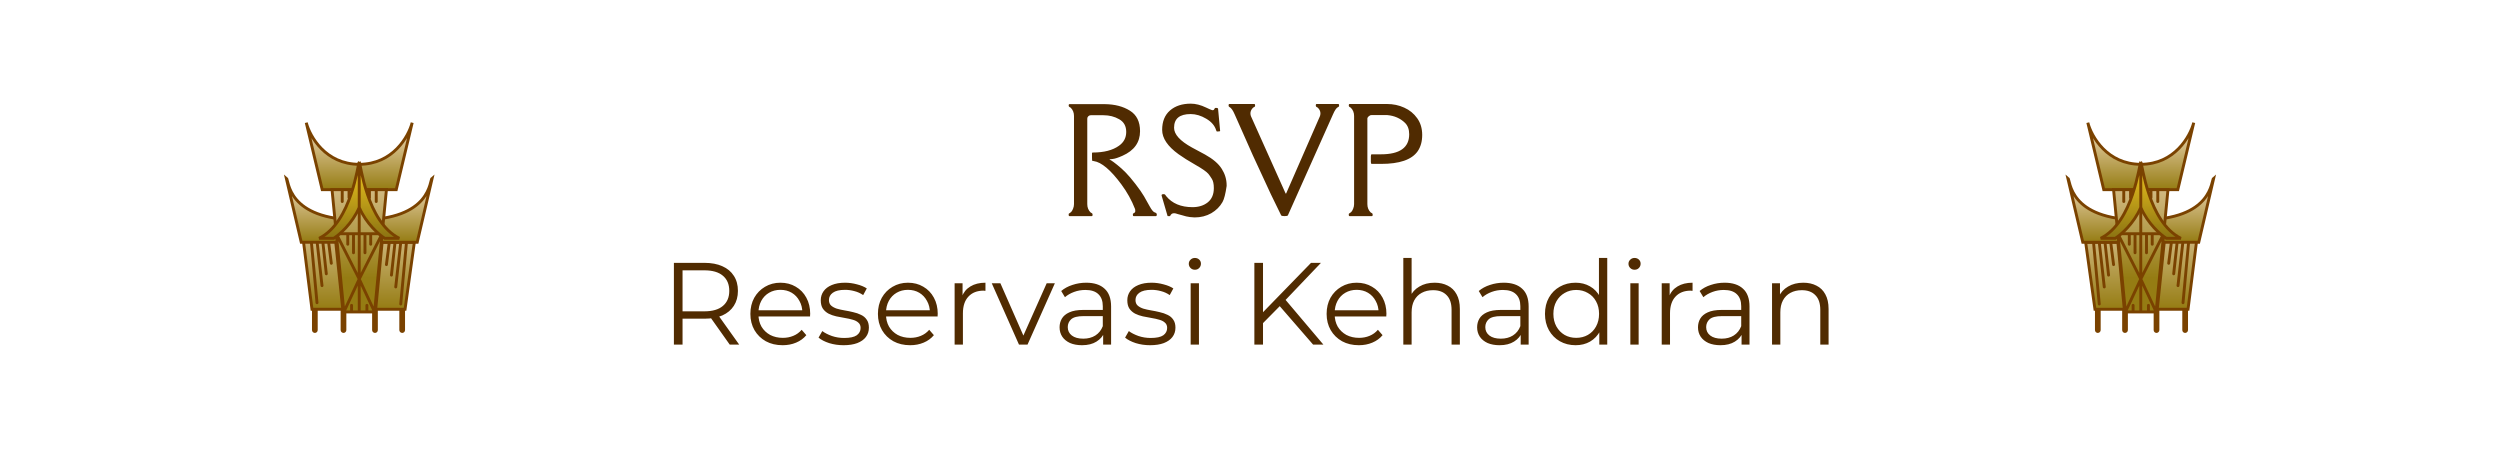 <svg width="428" height="77" viewBox="0 0 428 77" fill="none" xmlns="http://www.w3.org/2000/svg">
<g filter="url(#filter0_d_626_36)">
<path d="M186.739 15.727C186.575 15.727 186.434 15.785 186.317 15.902C186.2 16.012 186.141 16.148 186.141 16.312V30.949C186.141 31.52 186.329 31.992 186.704 32.367C186.735 32.398 186.801 32.438 186.903 32.484C187.004 32.531 187.055 32.629 187.055 32.777C187.055 32.926 187.004 33 186.903 33H183.106C183.004 33 182.954 32.934 182.954 32.801C182.954 32.66 182.969 32.578 183 32.555C183.039 32.523 183.09 32.496 183.153 32.473C183.215 32.441 183.293 32.379 183.387 32.285C183.489 32.184 183.594 32.004 183.704 31.746C183.813 31.48 183.868 31.215 183.868 30.949V15.855C183.868 15.285 183.68 14.812 183.305 14.438C183.274 14.406 183.207 14.367 183.106 14.32C183.004 14.273 182.954 14.18 182.954 14.039C182.954 13.898 183.004 13.828 183.106 13.828H189.118C190.836 13.844 192.274 14.215 193.43 14.941C194.594 15.66 195.176 16.832 195.176 18.457C195.176 20.371 194.176 21.773 192.176 22.664C191.442 22.992 190.883 23.176 190.5 23.215C190.118 23.246 189.926 23.273 189.926 23.297L190.301 23.508C190.457 23.602 190.778 23.84 191.262 24.223C191.746 24.605 192.227 25.039 192.704 25.523C193.18 26 193.746 26.664 194.403 27.516C195.059 28.367 195.543 29.062 195.856 29.602L196.817 31.312C197.168 31.953 197.461 32.305 197.696 32.367C197.93 32.43 198.047 32.551 198.047 32.73C198.047 32.91 197.996 33 197.895 33H194.098C193.996 33 193.946 32.934 193.946 32.801C193.946 32.66 193.961 32.578 193.993 32.555C194.032 32.523 194.082 32.496 194.145 32.473C194.207 32.441 194.258 32.402 194.297 32.355C194.344 32.309 194.364 32.219 194.356 32.086C194.356 31.945 194.34 31.836 194.309 31.758C193.739 30.289 192.961 28.891 191.977 27.562C190.149 25.094 188.575 23.766 187.254 23.578C187.067 23.547 186.973 23.527 186.973 23.52C186.957 23.379 186.95 23.188 186.95 22.945V22.23C186.95 22.152 186.989 22.113 187.067 22.113C188.989 22.113 190.489 21.727 191.567 20.953C192.395 20.367 192.809 19.578 192.809 18.586C192.809 17.594 192.411 16.871 191.614 16.418C190.817 15.957 189.914 15.727 188.907 15.727H186.739ZM202.407 32.859C202.172 32.805 201.914 32.734 201.633 32.648C201.352 32.555 201.172 32.508 201.094 32.508H200.954C200.68 32.508 200.469 32.664 200.321 32.977C200.313 32.992 200.305 33 200.297 33H199.957C199.911 33 199.883 32.98 199.875 32.941L198.868 29.484C198.829 29.32 198.946 29.238 199.219 29.238C199.329 29.238 199.403 29.262 199.442 29.309C199.481 29.348 199.508 29.375 199.524 29.391C199.539 29.406 199.575 29.461 199.629 29.555C200.661 30.828 202.172 31.465 204.164 31.465C205.211 31.465 206.079 31.191 206.766 30.645C207.461 30.09 207.809 29.277 207.809 28.207C207.809 27.488 207.692 26.953 207.457 26.602C207.231 26.242 207.043 25.973 206.895 25.793C206.582 25.41 205.832 24.883 204.645 24.211C203.465 23.539 202.508 22.938 201.774 22.406C199.899 21.055 198.961 19.664 198.961 18.234C198.961 16.805 199.407 15.699 200.297 14.918C201.196 14.137 202.383 13.746 203.86 13.746C204.688 13.746 205.563 13.969 206.485 14.414C206.922 14.625 207.243 14.766 207.446 14.836C207.649 14.906 207.789 14.867 207.868 14.719C207.946 14.562 207.993 14.484 208.008 14.484C208.36 14.445 208.536 14.5 208.536 14.648L208.887 18.41C208.887 18.48 208.707 18.516 208.348 18.516C208.293 18.516 208.246 18.445 208.207 18.305C207.965 17.508 207.399 16.848 206.508 16.324C205.618 15.793 204.727 15.527 203.836 15.527C201.946 15.527 201 16.309 201 17.871C201 19.004 202.024 20.133 204.071 21.258L206.297 22.453C207.664 23.211 208.621 24.031 209.168 24.914C209.723 25.789 210 26.727 210 27.727V27.844C209.805 29.188 209.571 30.102 209.297 30.586C208.844 31.383 208.2 32.023 207.364 32.508C206.528 32.984 205.579 33.223 204.516 33.223C203.93 33.199 203.45 33.141 203.075 33.047L202.407 32.859ZM220.184 29.133L225.973 15.891C226.161 15.352 226.039 14.867 225.61 14.438C225.579 14.406 225.512 14.367 225.411 14.32C225.309 14.273 225.258 14.176 225.258 14.027C225.258 13.879 225.309 13.805 225.411 13.805H229.102C229.204 13.805 229.254 13.875 229.254 14.016C229.254 14.148 229.235 14.23 229.196 14.262C229.164 14.285 229.118 14.312 229.055 14.344C228.797 14.461 228.512 14.879 228.2 15.598L220.489 32.859C220.45 32.953 220.258 33 219.914 33C219.571 33 219.375 32.953 219.329 32.859L217.559 29.227L214.489 22.594L211.383 15.598C211.079 14.887 210.778 14.461 210.481 14.32C210.379 14.273 210.329 14.176 210.329 14.027C210.329 13.879 210.379 13.805 210.481 13.805H214.723C214.825 13.805 214.875 13.875 214.875 14.016C214.875 14.148 214.856 14.23 214.817 14.262C214.786 14.285 214.739 14.312 214.676 14.344C214.614 14.367 214.563 14.398 214.524 14.438C214.094 14.867 213.973 15.352 214.161 15.891L220.102 29.133H220.184ZM234.094 16.312V30.949C234.094 31.52 234.282 31.992 234.657 32.367C234.688 32.398 234.754 32.438 234.856 32.484C234.957 32.531 235.008 32.629 235.008 32.777C235.008 32.926 234.957 33 234.856 33H231.059C230.957 33 230.907 32.934 230.907 32.801C230.907 32.66 230.922 32.578 230.954 32.555C230.993 32.523 231.043 32.496 231.106 32.473C231.168 32.441 231.246 32.379 231.34 32.285C231.442 32.184 231.547 32.004 231.657 31.746C231.766 31.48 231.821 31.215 231.821 30.949V15.855C231.821 15.285 231.633 14.812 231.258 14.438C231.227 14.406 231.161 14.367 231.059 14.32C230.957 14.273 230.907 14.176 230.907 14.027C230.907 13.879 230.957 13.805 231.059 13.805H237.457C238.512 13.805 239.493 14.012 240.399 14.426C241.313 14.832 242.055 15.438 242.625 16.242C243.196 17.039 243.481 17.992 243.481 19.102C243.481 20.211 243.223 21.141 242.707 21.891C241.692 23.344 239.594 24.066 236.414 24.059H234.844C234.743 24.059 234.692 23.949 234.692 23.73V22.746C234.692 22.527 234.743 22.418 234.844 22.418H236.414C239.641 22.418 241.254 21.273 241.254 18.984C241.254 18.148 241.012 17.496 240.528 17.027C239.731 16.254 238.723 15.812 237.504 15.703H234.809C234.637 15.703 234.473 15.773 234.317 15.914C234.168 16.047 234.094 16.18 234.094 16.312Z" fill="#502B01"/>
</g>
<path d="M115.372 59V45H120.612C121.798 45 122.818 45.193 123.672 45.58C124.525 45.953 125.178 46.5 125.632 47.22C126.098 47.927 126.332 48.787 126.332 49.8C126.332 50.787 126.098 51.64 125.632 52.36C125.178 53.067 124.525 53.613 123.672 54C122.818 54.373 121.798 54.56 120.612 54.56H116.192L116.852 53.88V59H115.372ZM124.932 59L121.332 53.92H122.932L126.552 59H124.932ZM116.852 54L116.192 53.3H120.572C121.972 53.3 123.032 52.993 123.752 52.38C124.485 51.767 124.852 50.907 124.852 49.8C124.852 48.68 124.485 47.813 123.752 47.2C123.032 46.587 121.972 46.28 120.572 46.28H116.192L116.852 45.58V54ZM133.985 59.1C132.892 59.1 131.932 58.873 131.105 58.42C130.278 57.953 129.632 57.32 129.165 56.52C128.698 55.707 128.465 54.78 128.465 53.74C128.465 52.7 128.685 51.78 129.125 50.98C129.578 50.18 130.192 49.553 130.965 49.1C131.752 48.633 132.632 48.4 133.605 48.4C134.592 48.4 135.465 48.627 136.225 49.08C136.998 49.52 137.605 50.147 138.045 50.96C138.485 51.76 138.705 52.687 138.705 53.74C138.705 53.807 138.698 53.88 138.685 53.96C138.685 54.027 138.685 54.1 138.685 54.18H129.545V53.12H137.925L137.365 53.54C137.365 52.78 137.198 52.107 136.865 51.52C136.545 50.92 136.105 50.453 135.545 50.12C134.985 49.787 134.338 49.62 133.605 49.62C132.885 49.62 132.238 49.787 131.665 50.12C131.092 50.453 130.645 50.92 130.325 51.52C130.005 52.12 129.845 52.807 129.845 53.58V53.8C129.845 54.6 130.018 55.307 130.365 55.92C130.725 56.52 131.218 56.993 131.845 57.34C132.485 57.673 133.212 57.84 134.025 57.84C134.665 57.84 135.258 57.727 135.805 57.5C136.365 57.273 136.845 56.927 137.245 56.46L138.045 57.38C137.578 57.94 136.992 58.367 136.285 58.66C135.592 58.953 134.825 59.1 133.985 59.1ZM144.415 59.1C143.549 59.1 142.729 58.98 141.955 58.74C141.182 58.487 140.575 58.173 140.135 57.8L140.775 56.68C141.202 57 141.749 57.28 142.415 57.52C143.082 57.747 143.782 57.86 144.515 57.86C145.515 57.86 146.235 57.707 146.675 57.4C147.115 57.08 147.335 56.66 147.335 56.14C147.335 55.753 147.209 55.453 146.955 55.24C146.715 55.013 146.395 54.847 145.995 54.74C145.595 54.62 145.149 54.52 144.655 54.44C144.162 54.36 143.669 54.267 143.175 54.16C142.695 54.053 142.255 53.9 141.855 53.7C141.455 53.487 141.129 53.2 140.875 52.84C140.635 52.48 140.515 52 140.515 51.4C140.515 50.827 140.675 50.313 140.995 49.86C141.315 49.407 141.782 49.053 142.395 48.8C143.022 48.533 143.782 48.4 144.675 48.4C145.355 48.4 146.035 48.493 146.715 48.68C147.395 48.853 147.955 49.087 148.395 49.38L147.775 50.52C147.309 50.2 146.809 49.973 146.275 49.84C145.742 49.693 145.209 49.62 144.675 49.62C143.729 49.62 143.029 49.787 142.575 50.12C142.135 50.44 141.915 50.853 141.915 51.36C141.915 51.76 142.035 52.073 142.275 52.3C142.529 52.527 142.855 52.707 143.255 52.84C143.669 52.96 144.115 53.06 144.595 53.14C145.089 53.22 145.575 53.32 146.055 53.44C146.549 53.547 146.995 53.7 147.395 53.9C147.809 54.087 148.135 54.36 148.375 54.72C148.629 55.067 148.755 55.527 148.755 56.1C148.755 56.713 148.582 57.247 148.235 57.7C147.902 58.14 147.409 58.487 146.755 58.74C146.115 58.98 145.335 59.1 144.415 59.1ZM155.821 59.1C154.728 59.1 153.768 58.873 152.941 58.42C152.114 57.953 151.468 57.32 151.001 56.52C150.534 55.707 150.301 54.78 150.301 53.74C150.301 52.7 150.521 51.78 150.961 50.98C151.414 50.18 152.028 49.553 152.801 49.1C153.588 48.633 154.468 48.4 155.441 48.4C156.428 48.4 157.301 48.627 158.061 49.08C158.834 49.52 159.441 50.147 159.881 50.96C160.321 51.76 160.541 52.687 160.541 53.74C160.541 53.807 160.534 53.88 160.521 53.96C160.521 54.027 160.521 54.1 160.521 54.18H151.381V53.12H159.761L159.201 53.54C159.201 52.78 159.034 52.107 158.701 51.52C158.381 50.92 157.941 50.453 157.381 50.12C156.821 49.787 156.174 49.62 155.441 49.62C154.721 49.62 154.074 49.787 153.501 50.12C152.928 50.453 152.481 50.92 152.161 51.52C151.841 52.12 151.681 52.807 151.681 53.58V53.8C151.681 54.6 151.854 55.307 152.201 55.92C152.561 56.52 153.054 56.993 153.681 57.34C154.321 57.673 155.048 57.84 155.861 57.84C156.501 57.84 157.094 57.727 157.641 57.5C158.201 57.273 158.681 56.927 159.081 56.46L159.881 57.38C159.414 57.94 158.828 58.367 158.121 58.66C157.428 58.953 156.661 59.1 155.821 59.1ZM163.431 59V48.5H164.791V51.36L164.651 50.86C164.945 50.06 165.438 49.453 166.131 49.04C166.825 48.613 167.685 48.4 168.711 48.4V49.78C168.658 49.78 168.605 49.78 168.551 49.78C168.498 49.767 168.445 49.76 168.391 49.76C167.285 49.76 166.418 50.1 165.791 50.78C165.165 51.447 164.851 52.4 164.851 53.64V59H163.431ZM174.451 59L169.791 48.5H171.271L175.551 58.24H174.851L179.191 48.5H180.591L175.911 59H174.451ZM188.859 59V56.68L188.799 56.3V52.42C188.799 51.527 188.545 50.84 188.039 50.36C187.545 49.88 186.805 49.64 185.819 49.64C185.139 49.64 184.492 49.753 183.879 49.98C183.265 50.207 182.745 50.507 182.319 50.88L181.679 49.82C182.212 49.367 182.852 49.02 183.599 48.78C184.345 48.527 185.132 48.4 185.959 48.4C187.319 48.4 188.365 48.74 189.099 49.42C189.845 50.087 190.219 51.107 190.219 52.48V59H188.859ZM185.239 59.1C184.452 59.1 183.765 58.973 183.179 58.72C182.605 58.453 182.165 58.093 181.859 57.64C181.552 57.173 181.399 56.64 181.399 56.04C181.399 55.493 181.525 55 181.779 54.56C182.045 54.107 182.472 53.747 183.059 53.48C183.659 53.2 184.459 53.06 185.459 53.06H189.079V54.12H185.499C184.485 54.12 183.779 54.3 183.379 54.66C182.992 55.02 182.799 55.467 182.799 56C182.799 56.6 183.032 57.08 183.499 57.44C183.965 57.8 184.619 57.98 185.459 57.98C186.259 57.98 186.945 57.8 187.519 57.44C188.105 57.067 188.532 56.533 188.799 55.84L189.119 56.82C188.852 57.513 188.385 58.067 187.719 58.48C187.065 58.893 186.239 59.1 185.239 59.1ZM196.896 59.1C196.029 59.1 195.209 58.98 194.436 58.74C193.662 58.487 193.056 58.173 192.616 57.8L193.256 56.68C193.682 57 194.229 57.28 194.896 57.52C195.562 57.747 196.262 57.86 196.996 57.86C197.996 57.86 198.716 57.707 199.156 57.4C199.596 57.08 199.816 56.66 199.816 56.14C199.816 55.753 199.689 55.453 199.436 55.24C199.196 55.013 198.876 54.847 198.476 54.74C198.076 54.62 197.629 54.52 197.136 54.44C196.642 54.36 196.149 54.267 195.656 54.16C195.176 54.053 194.736 53.9 194.336 53.7C193.936 53.487 193.609 53.2 193.356 52.84C193.116 52.48 192.996 52 192.996 51.4C192.996 50.827 193.156 50.313 193.476 49.86C193.796 49.407 194.262 49.053 194.876 48.8C195.502 48.533 196.262 48.4 197.156 48.4C197.836 48.4 198.516 48.493 199.196 48.68C199.876 48.853 200.436 49.087 200.876 49.38L200.256 50.52C199.789 50.2 199.289 49.973 198.756 49.84C198.222 49.693 197.689 49.62 197.156 49.62C196.209 49.62 195.509 49.787 195.056 50.12C194.616 50.44 194.396 50.853 194.396 51.36C194.396 51.76 194.516 52.073 194.756 52.3C195.009 52.527 195.336 52.707 195.736 52.84C196.149 52.96 196.596 53.06 197.076 53.14C197.569 53.22 198.056 53.32 198.536 53.44C199.029 53.547 199.476 53.7 199.876 53.9C200.289 54.087 200.616 54.36 200.856 54.72C201.109 55.067 201.236 55.527 201.236 56.1C201.236 56.713 201.062 57.247 200.716 57.7C200.382 58.14 199.889 58.487 199.236 58.74C198.596 58.98 197.816 59.1 196.896 59.1ZM203.841 59V48.5H205.261V59H203.841ZM204.561 46.18C204.268 46.18 204.021 46.08 203.821 45.88C203.621 45.68 203.521 45.44 203.521 45.16C203.521 44.88 203.621 44.647 203.821 44.46C204.021 44.26 204.268 44.16 204.561 44.16C204.855 44.16 205.101 44.253 205.301 44.44C205.501 44.627 205.601 44.86 205.601 45.14C205.601 45.433 205.501 45.68 205.301 45.88C205.115 46.08 204.868 46.18 204.561 46.18ZM216.027 55.52L215.967 53.72L224.447 45H226.147L219.967 51.48L219.127 52.38L216.027 55.52ZM214.747 59V45H216.227V59H214.747ZM224.807 59L218.767 52.04L219.767 50.96L226.567 59H224.807ZM232.637 59.1C231.544 59.1 230.584 58.873 229.757 58.42C228.931 57.953 228.284 57.32 227.817 56.52C227.351 55.707 227.117 54.78 227.117 53.74C227.117 52.7 227.337 51.78 227.777 50.98C228.231 50.18 228.844 49.553 229.617 49.1C230.404 48.633 231.284 48.4 232.257 48.4C233.244 48.4 234.117 48.627 234.877 49.08C235.651 49.52 236.257 50.147 236.697 50.96C237.137 51.76 237.357 52.687 237.357 53.74C237.357 53.807 237.351 53.88 237.337 53.96C237.337 54.027 237.337 54.1 237.337 54.18H228.197V53.12H236.577L236.017 53.54C236.017 52.78 235.851 52.107 235.517 51.52C235.197 50.92 234.757 50.453 234.197 50.12C233.637 49.787 232.991 49.62 232.257 49.62C231.537 49.62 230.891 49.787 230.317 50.12C229.744 50.453 229.297 50.92 228.977 51.52C228.657 52.12 228.497 52.807 228.497 53.58V53.8C228.497 54.6 228.671 55.307 229.017 55.92C229.377 56.52 229.871 56.993 230.497 57.34C231.137 57.673 231.864 57.84 232.677 57.84C233.317 57.84 233.911 57.727 234.457 57.5C235.017 57.273 235.497 56.927 235.897 56.46L236.697 57.38C236.231 57.94 235.644 58.367 234.937 58.66C234.244 58.953 233.477 59.1 232.637 59.1ZM245.608 48.4C246.461 48.4 247.208 48.567 247.848 48.9C248.501 49.22 249.008 49.713 249.368 50.38C249.741 51.047 249.928 51.887 249.928 52.9V59H248.508V53.04C248.508 51.933 248.228 51.1 247.668 50.54C247.121 49.967 246.348 49.68 245.348 49.68C244.601 49.68 243.948 49.833 243.388 50.14C242.841 50.433 242.414 50.867 242.108 51.44C241.814 52 241.668 52.68 241.668 53.48V59H240.248V44.16H241.668V51.38L241.388 50.84C241.721 50.08 242.254 49.487 242.988 49.06C243.721 48.62 244.594 48.4 245.608 48.4ZM260.343 59V56.68L260.283 56.3V52.42C260.283 51.527 260.03 50.84 259.523 50.36C259.03 49.88 258.29 49.64 257.303 49.64C256.623 49.64 255.977 49.753 255.363 49.98C254.75 50.207 254.23 50.507 253.803 50.88L253.163 49.82C253.697 49.367 254.337 49.02 255.083 48.78C255.83 48.527 256.617 48.4 257.443 48.4C258.803 48.4 259.85 48.74 260.583 49.42C261.33 50.087 261.703 51.107 261.703 52.48V59H260.343ZM256.723 59.1C255.937 59.1 255.25 58.973 254.663 58.72C254.09 58.453 253.65 58.093 253.343 57.64C253.037 57.173 252.883 56.64 252.883 56.04C252.883 55.493 253.01 55 253.263 54.56C253.53 54.107 253.957 53.747 254.543 53.48C255.143 53.2 255.943 53.06 256.943 53.06H260.563V54.12H256.983C255.97 54.12 255.263 54.3 254.863 54.66C254.477 55.02 254.283 55.467 254.283 56C254.283 56.6 254.517 57.08 254.983 57.44C255.45 57.8 256.103 57.98 256.943 57.98C257.743 57.98 258.43 57.8 259.003 57.44C259.59 57.067 260.017 56.533 260.283 55.84L260.603 56.82C260.337 57.513 259.87 58.067 259.203 58.48C258.55 58.893 257.723 59.1 256.723 59.1ZM269.74 59.1C268.74 59.1 267.84 58.873 267.04 58.42C266.253 57.967 265.633 57.34 265.18 56.54C264.727 55.727 264.5 54.793 264.5 53.74C264.5 52.673 264.727 51.74 265.18 50.94C265.633 50.14 266.253 49.52 267.04 49.08C267.84 48.627 268.74 48.4 269.74 48.4C270.66 48.4 271.48 48.607 272.2 49.02C272.933 49.433 273.513 50.04 273.94 50.84C274.38 51.627 274.6 52.593 274.6 53.74C274.6 54.873 274.387 55.84 273.96 56.64C273.533 57.44 272.953 58.053 272.22 58.48C271.5 58.893 270.673 59.1 269.74 59.1ZM269.84 57.84C270.587 57.84 271.253 57.673 271.84 57.34C272.44 56.993 272.907 56.513 273.24 55.9C273.587 55.273 273.76 54.553 273.76 53.74C273.76 52.913 273.587 52.193 273.24 51.58C272.907 50.967 272.44 50.493 271.84 50.16C271.253 49.813 270.587 49.64 269.84 49.64C269.107 49.64 268.447 49.813 267.86 50.16C267.273 50.493 266.807 50.967 266.46 51.58C266.113 52.193 265.94 52.913 265.94 53.74C265.94 54.553 266.113 55.273 266.46 55.9C266.807 56.513 267.273 56.993 267.86 57.34C268.447 57.673 269.107 57.84 269.84 57.84ZM273.8 59V55.84L273.94 53.72L273.74 51.6V44.16H275.16V59H273.8ZM279.115 59V48.5H280.535V59H279.115ZM279.835 46.18C279.541 46.18 279.295 46.08 279.095 45.88C278.895 45.68 278.795 45.44 278.795 45.16C278.795 44.88 278.895 44.647 279.095 44.46C279.295 44.26 279.541 44.16 279.835 44.16C280.128 44.16 280.375 44.253 280.575 44.44C280.775 44.627 280.875 44.86 280.875 45.14C280.875 45.433 280.775 45.68 280.575 45.88C280.388 46.08 280.141 46.18 279.835 46.18ZM284.486 59V48.5H285.846V51.36L285.706 50.86C285.999 50.06 286.493 49.453 287.186 49.04C287.879 48.613 288.739 48.4 289.766 48.4V49.78C289.713 49.78 289.659 49.78 289.606 49.78C289.553 49.767 289.499 49.76 289.446 49.76C288.339 49.76 287.473 50.1 286.846 50.78C286.219 51.447 285.906 52.4 285.906 53.64V59H284.486ZM298.156 59V56.68L298.096 56.3V52.42C298.096 51.527 297.842 50.84 297.336 50.36C296.842 49.88 296.102 49.64 295.116 49.64C294.436 49.64 293.789 49.753 293.176 49.98C292.562 50.207 292.042 50.507 291.616 50.88L290.976 49.82C291.509 49.367 292.149 49.02 292.896 48.78C293.642 48.527 294.429 48.4 295.256 48.4C296.616 48.4 297.662 48.74 298.396 49.42C299.142 50.087 299.516 51.107 299.516 52.48V59H298.156ZM294.536 59.1C293.749 59.1 293.062 58.973 292.476 58.72C291.902 58.453 291.462 58.093 291.156 57.64C290.849 57.173 290.696 56.64 290.696 56.04C290.696 55.493 290.822 55 291.076 54.56C291.342 54.107 291.769 53.747 292.356 53.48C292.956 53.2 293.756 53.06 294.756 53.06H298.376V54.12H294.796C293.782 54.12 293.076 54.3 292.676 54.66C292.289 55.02 292.096 55.467 292.096 56C292.096 56.6 292.329 57.08 292.796 57.44C293.262 57.8 293.916 57.98 294.756 57.98C295.556 57.98 296.242 57.8 296.816 57.44C297.402 57.067 297.829 56.533 298.096 55.84L298.416 56.82C298.149 57.513 297.682 58.067 297.016 58.48C296.362 58.893 295.536 59.1 294.536 59.1ZM308.733 48.4C309.586 48.4 310.333 48.567 310.973 48.9C311.626 49.22 312.133 49.713 312.493 50.38C312.866 51.047 313.053 51.887 313.053 52.9V59H311.633V53.04C311.633 51.933 311.353 51.1 310.793 50.54C310.246 49.967 309.473 49.68 308.473 49.68C307.726 49.68 307.073 49.833 306.513 50.14C305.966 50.433 305.539 50.867 305.233 51.44C304.939 52 304.793 52.68 304.793 53.48V59H303.373V48.5H304.733V51.38L304.513 50.84C304.846 50.08 305.379 49.487 306.113 49.06C306.846 48.62 307.719 48.4 308.733 48.4Z" fill="#502B01"/>
<g filter="url(#filter1_d_626_36)">
<rect x="63.95" y="48.745" width="0.49" height="4.01" rx="0.245" fill="url(#paint0_linear_626_36)" stroke="#7A4200" stroke-width="0.49"/>
<rect x="58.56" y="48.745" width="0.49" height="4.01" rx="0.245" fill="url(#paint1_linear_626_36)" stroke="#7A4200" stroke-width="0.49"/>
<rect x="53.657" y="48.745" width="0.49" height="4.01" rx="0.245" fill="url(#paint2_linear_626_36)" stroke="#7A4200" stroke-width="0.49"/>
<rect x="68.608" y="48.745" width="0.49" height="4.01" rx="0.245" fill="url(#paint3_linear_626_36)" stroke="#7A4200" stroke-width="0.49"/>
<path d="M69.343 48.95L70.936 37.475H69.588H68.608H67.628H66.647H65.422L64.319 48.95H69.343Z" fill="url(#paint4_linear_626_36)"/>
<path d="M53.412 48.95L51.941 37.25H53.289H54.27H55.25H56.231H57.456L58.682 48.95H53.412Z" fill="url(#paint5_linear_626_36)"/>
<path d="M66.647 37.475H65.422L64.319 48.95H69.343L70.936 37.475H69.588M66.647 37.475L66.157 41.3M66.647 37.475H67.628M67.628 37.475L67.015 43.1M67.628 37.475H68.608M68.608 37.475L67.75 45.125M68.608 37.475H69.588M69.588 37.475L68.608 48.05M56.231 37.25H57.456L58.682 48.95H53.412L51.941 37.25H53.289M56.231 37.25L56.721 41.075M56.231 37.25H55.25M55.25 37.25L55.863 42.875M55.25 37.25H54.27M54.27 37.25L55.128 44.9M54.27 37.25H53.289M53.289 37.25L54.27 47.825" stroke="#7A4200" stroke-width="0.5" stroke-linecap="round"/>
<path d="M61.498 28.475V24.13C67.263 24.13 69.946 19.377 70.567 17L67.834 28.475H61.498Z" fill="url(#paint6_linear_626_36)"/>
<path d="M61.498 28.475V24.13C55.734 24.13 53.051 19.377 52.43 17L55.163 28.475H61.498Z" fill="url(#paint7_linear_626_36)"/>
<path d="M61.498 24.13V28.475M61.498 24.13C67.263 24.13 69.946 19.377 70.567 17L67.834 28.475H61.498M61.498 24.13C55.734 24.13 53.051 19.377 52.43 17L55.163 28.475H61.498" stroke="#7A4200" stroke-width="0.5"/>
<path d="M61.5 37.475V33.65C74 33.65 73.51 26.788 74 26.45L71.427 37.475H61.5Z" fill="url(#paint8_linear_626_36)"/>
<path d="M61.5 37.475V33.65C49 33.65 49.49 26.788 49 26.45L51.574 37.475H61.5Z" fill="url(#paint9_linear_626_36)"/>
<path d="M61.5 33.65V37.475M61.5 33.65C74 33.65 73.51 26.788 74 26.45L71.427 37.475H61.5M61.5 33.65C49 33.65 49.49 26.788 49 26.45L51.574 37.475H61.5" stroke="#7A4200" stroke-width="0.5"/>
<path d="M66.157 28.475L65.426 36.012L64.128 49.4H62.814H61.501V43.775V36.012V28.475H63.247H64.411H66.157Z" fill="url(#paint10_linear_626_36)"/>
<path d="M56.844 28.475L57.575 36.012L58.874 49.4H60.187H61.501V43.775V36.012V28.475H59.754H58.59H56.844Z" fill="url(#paint11_linear_626_36)"/>
<path d="M65.426 36.012L66.157 28.475H64.411M65.426 36.012L64.128 49.4M65.426 36.012L61.501 43.775M65.426 36.012H63.463M64.128 49.4L61.501 43.775M64.128 49.4H62.814M61.501 49.4V43.775M61.501 49.4H62.814M61.501 49.4H60.187M61.501 43.775V36.012M61.501 43.775L57.575 36.012M61.501 43.775L58.874 49.4M61.501 36.012H62.482M61.501 36.012H60.519M61.501 36.012V28.475M63.463 36.012V37.812M63.463 36.012H62.482M62.482 36.012V39.275M64.411 28.475V30.5M64.411 28.475H63.247M61.501 28.475H63.247M61.501 28.475H59.754M63.247 28.475V29.825M62.814 49.4V48.275M57.575 36.012L56.844 28.475H58.59M57.575 36.012L58.874 49.4M57.575 36.012H59.538M58.874 49.4H60.187M59.538 36.012V37.812M59.538 36.012H60.519M60.519 36.012V39.275M58.59 28.475V30.5M58.59 28.475H59.754M59.754 28.475V29.825M60.187 49.4V48.275" stroke="#7A4200" stroke-width="0.5" stroke-linecap="round"/>
<path d="M68.362 36.8C62.747 33.987 61.749 23.975 61.499 23.75V31.512C62.697 34.303 64.91 36.2 65.867 36.8H68.362Z" fill="url(#paint12_linear_626_36)"/>
<path d="M54.637 36.8C60.252 33.987 61.25 23.975 61.499 23.75V31.512C60.302 34.303 58.089 36.2 57.132 36.8H54.637Z" fill="url(#paint13_linear_626_36)"/>
<path d="M61.499 23.75C61.749 23.975 62.747 33.987 68.362 36.8H65.867C64.91 36.2 62.697 34.303 61.499 31.512M61.499 23.75V31.512M61.499 23.75C61.25 23.975 60.252 33.987 54.637 36.8H57.132C58.089 36.2 60.302 34.303 61.499 31.512" stroke="#7A4200" stroke-width="0.5"/>
</g>
<g filter="url(#filter2_d_626_36)">
<rect x="-0.245" y="0.245" width="0.49" height="4.01" rx="0.245" transform="matrix(-1 0 0 1 363.805 48.5)" fill="url(#paint14_linear_626_36)" stroke="#7A4200" stroke-width="0.49"/>
<rect x="-0.245" y="0.245" width="0.49" height="4.01" rx="0.245" transform="matrix(-1 0 0 1 369.195 48.5)" fill="url(#paint15_linear_626_36)" stroke="#7A4200" stroke-width="0.49"/>
<rect x="-0.245" y="0.245" width="0.49" height="4.01" rx="0.245" transform="matrix(-1 0 0 1 374.098 48.5)" fill="url(#paint16_linear_626_36)" stroke="#7A4200" stroke-width="0.49"/>
<rect x="-0.245" y="0.245" width="0.49" height="4.01" rx="0.245" transform="matrix(-1 0 0 1 359.147 48.5)" fill="url(#paint17_linear_626_36)" stroke="#7A4200" stroke-width="0.49"/>
<path d="M358.657 48.95L357.063 37.475H358.412H359.392H360.372H361.353H362.578L363.681 48.95H358.657Z" fill="url(#paint18_linear_626_36)"/>
<path d="M374.588 48.95L376.059 37.25H374.711H373.73H372.75H371.769H370.544L369.318 48.95H374.588Z" fill="url(#paint19_linear_626_36)"/>
<path d="M361.353 37.475H362.578L363.681 48.95H358.657L357.063 37.475H358.412M361.353 37.475L361.843 41.3M361.353 37.475H360.372M360.372 37.475L360.985 43.1M360.372 37.475H359.392M359.392 37.475L360.25 45.125M359.392 37.475H358.412M358.412 37.475L359.392 48.05M371.769 37.25H370.544L369.318 48.95H374.588L376.059 37.25H374.711M371.769 37.25L371.279 41.075M371.769 37.25H372.75M372.75 37.25L372.137 42.875M372.75 37.25H373.73M373.73 37.25L372.872 44.9M373.73 37.25H374.711M374.711 37.25L373.73 47.825" stroke="#7A4200" stroke-width="0.5" stroke-linecap="round"/>
<path d="M366.502 28.475V24.13C360.738 24.13 358.054 19.377 357.433 17L360.166 28.475H366.502Z" fill="url(#paint20_linear_626_36)"/>
<path d="M366.502 28.475V24.13C372.266 24.13 374.949 19.377 375.57 17L372.837 28.475H366.502Z" fill="url(#paint21_linear_626_36)"/>
<path d="M366.502 24.13V28.475M366.502 24.13C360.738 24.13 358.054 19.377 357.433 17L360.166 28.475H366.502M366.502 24.13C372.266 24.13 374.949 19.377 375.57 17L372.837 28.475H366.502" stroke="#7A4200" stroke-width="0.5"/>
<path d="M366.5 37.475V33.65C354 33.65 354.49 26.788 354 26.45L356.574 37.475H366.5Z" fill="url(#paint22_linear_626_36)"/>
<path d="M366.5 37.475V33.65C379 33.65 378.51 26.788 379 26.45L376.426 37.475H366.5Z" fill="url(#paint23_linear_626_36)"/>
<path d="M366.5 33.65V37.475M366.5 33.65C354 33.65 354.49 26.788 354 26.45L356.574 37.475H366.5M366.5 33.65C379 33.65 378.51 26.788 379 26.45L376.426 37.475H366.5" stroke="#7A4200" stroke-width="0.5"/>
<path d="M361.843 28.475L362.574 36.012L363.872 49.4H365.186H366.499V43.775V36.012V28.475H364.753H363.589H361.843Z" fill="url(#paint24_linear_626_36)"/>
<path d="M371.156 28.475L370.425 36.012L369.126 49.4H367.813H366.499V43.775V36.012V28.475H368.246H369.41H371.156Z" fill="url(#paint25_linear_626_36)"/>
<path d="M362.574 36.012L361.843 28.475H363.589M362.574 36.012L363.872 49.4M362.574 36.012L366.499 43.775M362.574 36.012H364.537M363.872 49.4L366.499 43.775M363.872 49.4H365.186M366.499 49.4V43.775M366.499 49.4H365.186M366.499 49.4H367.813M366.499 43.775V36.012M366.499 43.775L370.425 36.012M366.499 43.775L369.126 49.4M366.499 36.012H365.518M366.499 36.012H367.481M366.499 36.012V28.475M364.537 36.012V37.812M364.537 36.012H365.518M365.518 36.012V39.275M363.589 28.475V30.5M363.589 28.475H364.753M366.499 28.475H364.753M366.499 28.475H368.246M364.753 28.475V29.825M365.186 49.4V48.275M370.425 36.012L371.156 28.475H369.41M370.425 36.012L369.126 49.4M370.425 36.012H368.462M369.126 49.4H367.813M368.462 36.012V37.812M368.462 36.012H367.481M367.481 36.012V39.275M369.41 28.475V30.5M369.41 28.475H368.246M368.246 28.475V29.825M367.813 49.4V48.275" stroke="#7A4200" stroke-width="0.5" stroke-linecap="round"/>
<path d="M359.638 36.8C365.253 33.987 366.251 23.975 366.501 23.75V31.512C365.303 34.303 363.09 36.2 362.133 36.8H359.638Z" fill="url(#paint26_linear_626_36)"/>
<path d="M373.363 36.8C367.748 33.987 366.75 23.975 366.501 23.75V31.512C367.698 34.303 369.911 36.2 370.868 36.8H373.363Z" fill="url(#paint27_linear_626_36)"/>
<path d="M366.501 23.75C366.251 23.975 365.253 33.987 359.638 36.8H362.133C363.09 36.2 365.303 34.303 366.501 31.512M366.501 23.75V31.512M366.501 23.75C366.75 23.975 367.748 33.987 373.363 36.8H370.868C369.911 36.2 367.698 34.303 366.501 31.512" stroke="#7A4200" stroke-width="0.5"/>
</g>
<defs>
<filter id="filter0_d_626_36" x="178.953" y="13.746" width="68.527" height="27.477" filterUnits="userSpaceOnUse" color-interpolation-filters="sRGB">
<feFlood flood-opacity="0" result="BackgroundImageFix"/>
<feColorMatrix in="SourceAlpha" type="matrix" values="0 0 0 0 0 0 0 0 0 0 0 0 0 0 0 0 0 0 127 0" result="hardAlpha"/>
<feOffset dy="4"/>
<feGaussianBlur stdDeviation="2"/>
<feComposite in2="hardAlpha" operator="out"/>
<feColorMatrix type="matrix" values="0 0 0 0 0 0 0 0 0 0 0 0 0 0 0 0 0 0 0.25 0"/>
<feBlend mode="normal" in2="BackgroundImageFix" result="effect1_dropShadow_626_36"/>
<feBlend mode="normal" in="SourceGraphic" in2="effect1_dropShadow_626_36" result="shape"/>
</filter>
<filter id="filter1_d_626_36" x="28.609" y="0.937" width="65.781" height="76.064" filterUnits="userSpaceOnUse" color-interpolation-filters="sRGB">
<feFlood flood-opacity="0" result="BackgroundImageFix"/>
<feColorMatrix in="SourceAlpha" type="matrix" values="0 0 0 0 0 0 0 0 0 0 0 0 0 0 0 0 0 0 127 0" result="hardAlpha"/>
<feOffset dy="4"/>
<feGaussianBlur stdDeviation="10"/>
<feComposite in2="hardAlpha" operator="out"/>
<feColorMatrix type="matrix" values="0 0 0 0 0 0 0 0 0 0 0 0 0 0 0 0 0 0 0.7 0"/>
<feBlend mode="normal" in2="BackgroundImageFix" result="effect1_dropShadow_626_36"/>
<feBlend mode="normal" in="SourceGraphic" in2="effect1_dropShadow_626_36" result="shape"/>
</filter>
<filter id="filter2_d_626_36" x="333.609" y="0.937" width="65.781" height="76.064" filterUnits="userSpaceOnUse" color-interpolation-filters="sRGB">
<feFlood flood-opacity="0" result="BackgroundImageFix"/>
<feColorMatrix in="SourceAlpha" type="matrix" values="0 0 0 0 0 0 0 0 0 0 0 0 0 0 0 0 0 0 127 0" result="hardAlpha"/>
<feOffset dy="4"/>
<feGaussianBlur stdDeviation="10"/>
<feComposite in2="hardAlpha" operator="out"/>
<feColorMatrix type="matrix" values="0 0 0 0 0 0 0 0 0 0 0 0 0 0 0 0 0 0 0.7 0"/>
<feBlend mode="normal" in2="BackgroundImageFix" result="effect1_dropShadow_626_36"/>
<feBlend mode="normal" in="SourceGraphic" in2="effect1_dropShadow_626_36" result="shape"/>
</filter>
<linearGradient id="paint0_linear_626_36" x1="64.195" y1="48.5" x2="64.195" y2="53" gradientUnits="userSpaceOnUse">
<stop stop-color="#F4DDC0"/>
<stop offset="1" stop-color="#957C13"/>
</linearGradient>
<linearGradient id="paint1_linear_626_36" x1="58.805" y1="48.5" x2="58.805" y2="53" gradientUnits="userSpaceOnUse">
<stop stop-color="#F4DDC0"/>
<stop offset="1" stop-color="#957C13"/>
</linearGradient>
<linearGradient id="paint2_linear_626_36" x1="53.902" y1="48.5" x2="53.902" y2="53" gradientUnits="userSpaceOnUse">
<stop stop-color="#F4DDC0"/>
<stop offset="1" stop-color="#957C13"/>
</linearGradient>
<linearGradient id="paint3_linear_626_36" x1="68.853" y1="48.5" x2="68.853" y2="53" gradientUnits="userSpaceOnUse">
<stop stop-color="#F4DDC0"/>
<stop offset="1" stop-color="#957C13"/>
</linearGradient>
<linearGradient id="paint4_linear_626_36" x1="61.5" y1="28.74" x2="61.449" y2="48.95" gradientUnits="userSpaceOnUse">
<stop stop-color="#F4DDC0"/>
<stop offset="1" stop-color="#957C13"/>
</linearGradient>
<linearGradient id="paint5_linear_626_36" x1="61.5" y1="28.74" x2="61.449" y2="48.95" gradientUnits="userSpaceOnUse">
<stop stop-color="#F4DDC0"/>
<stop offset="1" stop-color="#957C13"/>
</linearGradient>
<linearGradient id="paint6_linear_626_36" x1="61.498" y1="17" x2="61.498" y2="28.475" gradientUnits="userSpaceOnUse">
<stop stop-color="#F4DDC0"/>
<stop offset="1" stop-color="#957C13"/>
</linearGradient>
<linearGradient id="paint7_linear_626_36" x1="61.498" y1="17" x2="61.498" y2="28.475" gradientUnits="userSpaceOnUse">
<stop stop-color="#F4DDC0"/>
<stop offset="1" stop-color="#957C13"/>
</linearGradient>
<linearGradient id="paint8_linear_626_36" x1="61.5" y1="26.45" x2="61.5" y2="37.475" gradientUnits="userSpaceOnUse">
<stop stop-color="#F4DDC0"/>
<stop offset="1" stop-color="#957C13"/>
</linearGradient>
<linearGradient id="paint9_linear_626_36" x1="61.5" y1="26.45" x2="61.5" y2="37.475" gradientUnits="userSpaceOnUse">
<stop stop-color="#F4DDC0"/>
<stop offset="1" stop-color="#957C13"/>
</linearGradient>
<linearGradient id="paint10_linear_626_36" x1="61.501" y1="19.824" x2="61.501" y2="43.569" gradientUnits="userSpaceOnUse">
<stop stop-color="#F4DDC0"/>
<stop offset="1" stop-color="#957C13"/>
</linearGradient>
<linearGradient id="paint11_linear_626_36" x1="61.501" y1="19.824" x2="61.501" y2="43.569" gradientUnits="userSpaceOnUse">
<stop stop-color="#F4DDC0"/>
<stop offset="1" stop-color="#957C13"/>
</linearGradient>
<linearGradient id="paint12_linear_626_36" x1="61.499" y1="23.75" x2="61.499" y2="36.8" gradientUnits="userSpaceOnUse">
<stop stop-color="#F1C81F"/>
<stop offset="1" stop-color="#8B7312"/>
</linearGradient>
<linearGradient id="paint13_linear_626_36" x1="61.499" y1="23.75" x2="61.499" y2="36.8" gradientUnits="userSpaceOnUse">
<stop stop-color="#F1C81F"/>
<stop offset="1" stop-color="#8B7312"/>
</linearGradient>
<linearGradient id="paint14_linear_626_36" x1="0.49" y1="0" x2="0.49" y2="4.5" gradientUnits="userSpaceOnUse">
<stop stop-color="#F4DDC0"/>
<stop offset="1" stop-color="#957C13"/>
</linearGradient>
<linearGradient id="paint15_linear_626_36" x1="0.49" y1="0" x2="0.49" y2="4.5" gradientUnits="userSpaceOnUse">
<stop stop-color="#F4DDC0"/>
<stop offset="1" stop-color="#957C13"/>
</linearGradient>
<linearGradient id="paint16_linear_626_36" x1="0.49" y1="0" x2="0.49" y2="4.5" gradientUnits="userSpaceOnUse">
<stop stop-color="#F4DDC0"/>
<stop offset="1" stop-color="#957C13"/>
</linearGradient>
<linearGradient id="paint17_linear_626_36" x1="0.49" y1="0" x2="0.49" y2="4.5" gradientUnits="userSpaceOnUse">
<stop stop-color="#F4DDC0"/>
<stop offset="1" stop-color="#957C13"/>
</linearGradient>
<linearGradient id="paint18_linear_626_36" x1="366.5" y1="28.74" x2="366.551" y2="48.95" gradientUnits="userSpaceOnUse">
<stop stop-color="#F4DDC0"/>
<stop offset="1" stop-color="#957C13"/>
</linearGradient>
<linearGradient id="paint19_linear_626_36" x1="366.5" y1="28.74" x2="366.551" y2="48.95" gradientUnits="userSpaceOnUse">
<stop stop-color="#F4DDC0"/>
<stop offset="1" stop-color="#957C13"/>
</linearGradient>
<linearGradient id="paint20_linear_626_36" x1="366.502" y1="17" x2="366.502" y2="28.475" gradientUnits="userSpaceOnUse">
<stop stop-color="#F4DDC0"/>
<stop offset="1" stop-color="#957C13"/>
</linearGradient>
<linearGradient id="paint21_linear_626_36" x1="366.502" y1="17" x2="366.502" y2="28.475" gradientUnits="userSpaceOnUse">
<stop stop-color="#F4DDC0"/>
<stop offset="1" stop-color="#957C13"/>
</linearGradient>
<linearGradient id="paint22_linear_626_36" x1="366.5" y1="26.45" x2="366.5" y2="37.475" gradientUnits="userSpaceOnUse">
<stop stop-color="#F4DDC0"/>
<stop offset="1" stop-color="#957C13"/>
</linearGradient>
<linearGradient id="paint23_linear_626_36" x1="366.5" y1="26.45" x2="366.5" y2="37.475" gradientUnits="userSpaceOnUse">
<stop stop-color="#F4DDC0"/>
<stop offset="1" stop-color="#957C13"/>
</linearGradient>
<linearGradient id="paint24_linear_626_36" x1="366.5" y1="19.824" x2="366.5" y2="43.569" gradientUnits="userSpaceOnUse">
<stop stop-color="#F4DDC0"/>
<stop offset="1" stop-color="#957C13"/>
</linearGradient>
<linearGradient id="paint25_linear_626_36" x1="366.5" y1="19.824" x2="366.5" y2="43.569" gradientUnits="userSpaceOnUse">
<stop stop-color="#F4DDC0"/>
<stop offset="1" stop-color="#957C13"/>
</linearGradient>
<linearGradient id="paint26_linear_626_36" x1="366.501" y1="23.75" x2="366.501" y2="36.8" gradientUnits="userSpaceOnUse">
<stop stop-color="#F1C81F"/>
<stop offset="1" stop-color="#8B7312"/>
</linearGradient>
<linearGradient id="paint27_linear_626_36" x1="366.501" y1="23.75" x2="366.501" y2="36.8" gradientUnits="userSpaceOnUse">
<stop stop-color="#F1C81F"/>
<stop offset="1" stop-color="#8B7312"/>
</linearGradient>
</defs>
</svg>
